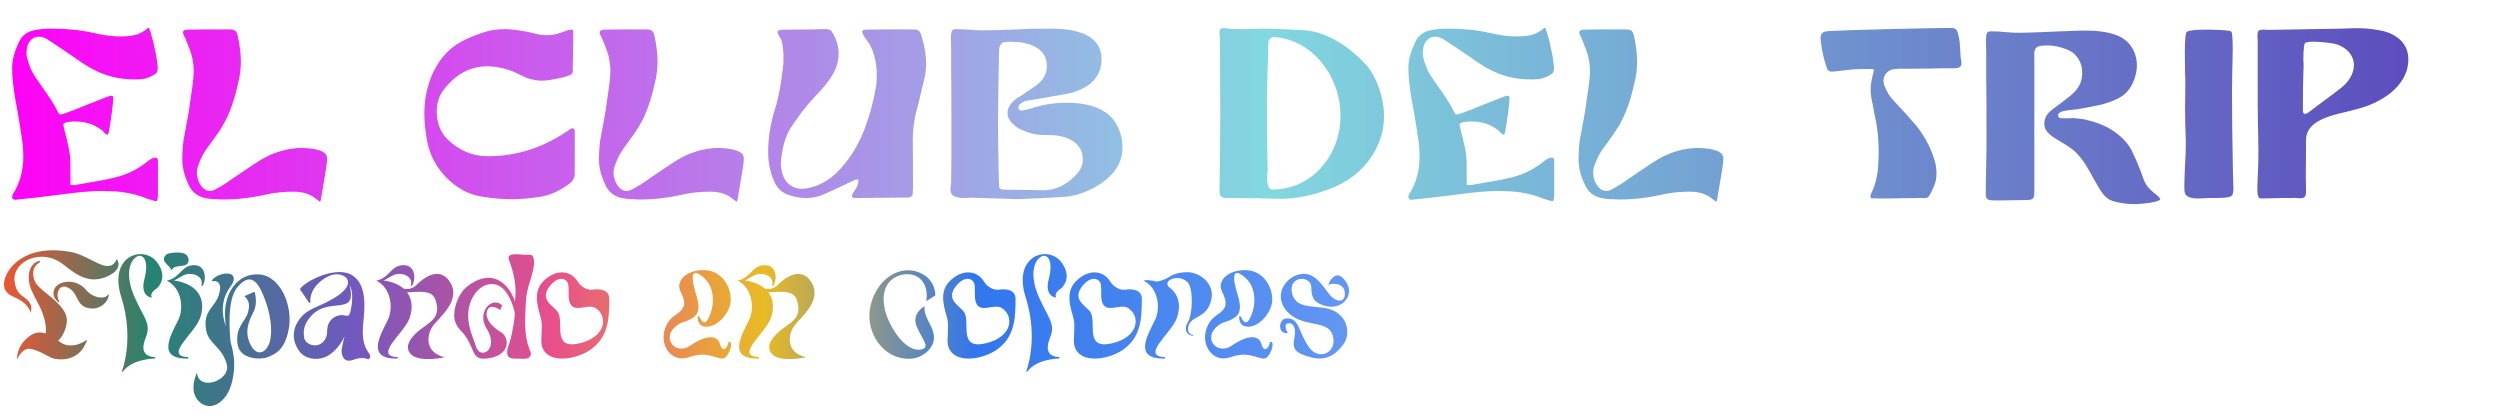 <svg width="535" height="89" viewBox="0 0 535 89" fill="none" xmlns="http://www.w3.org/2000/svg">
<g filter="url(#filter0_d_64_144)">
<path d="M33.8 31.888V39.064C33.8 39.532 33.748 39.844 33.696 40.104C33.644 40.364 33.54 40.468 33.332 40.468C33.124 40.468 32.916 40.364 32.76 40.312L31.668 40C29.172 38.96 26.468 38.388 23.504 38.336L21.944 38.284C19.656 38.284 16.64 38.544 12.844 39.064C9.724 39.48 6.552 39.844 3.38 40.156H3.224C2.808 40.156 2.6 39.948 2.6 39.532C2.6 39.272 2.704 39.064 2.86 38.804C4.264 36.568 4.992 33.968 4.992 30.9C4.992 29.964 4.94 29.028 4.836 28.092C4.472 25.492 4.004 22.424 3.328 18.94C2.86 16.288 2.6 13.948 2.6 11.972C2.6 10.1 3.12 8.436 4.108 6.304C4.784 4.952 5.928 4.12 7.488 3.86C8.476 3.652 9.672 3.548 11.18 3.548C14.404 3.548 17.368 3.86 20.124 4.484C21.736 4.848 23.192 5.108 24.388 5.16C24.752 5.212 25.272 5.212 25.948 5.212C26.884 5.212 27.716 5.16 28.392 5.004C29.068 4.9 29.692 4.692 30.264 4.38C30.472 4.276 30.784 4.068 31.2 3.808C31.252 3.756 31.564 3.392 31.772 3.392C31.824 3.392 31.876 3.392 31.928 3.444C31.98 3.496 32.136 4.068 32.188 4.224C32.396 4.848 32.656 5.94 32.812 6.356L33.02 7.396C33.28 8.592 33.488 9.476 33.54 10.048C33.54 10.256 33.748 11.244 33.748 11.92C33.748 12.544 33.644 12.96 33.384 13.116C33.228 13.272 33.072 13.376 32.864 13.48C32.396 13.74 32.032 13.948 31.772 14C30.888 14.364 30.108 14.416 28.704 14.416C25.428 14.416 22.412 13.636 19.708 12.128C18.772 11.66 17.628 10.932 16.276 9.944L14.976 9.06C13.832 8.28 13.208 7.864 13.052 7.76C11.752 6.876 10.712 6.2 10.036 5.784C9.464 5.42 8.892 5.264 8.32 5.264C7.072 5.264 6.032 6.2 5.772 7.708C5.72 8.124 5.668 8.488 5.668 8.748C5.668 9.164 5.72 9.58 5.824 9.944C6.292 11.504 6.76 12.7 7.28 13.48L8.84 15.768C10.296 17.796 11.336 19.356 11.908 20.448L12.324 21.28C12.532 21.488 12.532 21.904 12.896 21.904C13.26 21.904 13.78 21.696 13.988 21.644L16.484 20.708C17.368 20.344 18.044 20.084 18.512 19.876L21.424 18.732C21.476 18.732 23.4 17.9 23.764 17.9C23.972 17.9 24.128 17.952 24.18 18.108C24.232 18.16 24.232 18.316 24.232 18.576C24.232 19.2 23.92 21.644 23.868 22.008C23.66 23.412 23.504 24.504 23.348 25.336C23.296 25.544 23.296 26.22 22.932 26.22C22.568 26.22 22.152 25.544 21.892 25.336C21.424 24.972 20.904 24.66 20.436 24.4C19.448 23.88 18.356 23.568 17.16 23.464C16.692 23.464 16.068 23.412 15.808 23.412C15.548 23.412 15.34 23.412 15.132 23.464C14.56 23.464 13.624 23.672 13.572 24.036V24.14C13.572 24.296 13.624 24.556 13.728 24.972L14.248 27.052C14.612 28.508 14.82 29.6 14.924 30.328C15.028 31.004 15.08 32.096 15.08 33.552V36.984C15.34 36.984 15.6 37.036 15.756 37.036C15.912 37.036 16.068 37.036 16.224 36.984L17.68 36.724C20.592 36.256 22.776 35.84 24.284 35.476C26.884 34.904 29.172 33.812 31.2 32.252C31.46 32.044 32.188 31.42 32.812 31.212C32.968 31.16 33.124 31.16 33.28 31.16C33.436 31.16 33.592 31.212 33.644 31.264C33.748 31.368 33.8 31.576 33.8 31.888ZM69.014 29.86C69.69 30.224 70.002 30.692 70.002 31.264C70.002 32.044 69.898 32.616 69.846 33.032C69.69 34.176 69.43 35.632 69.118 37.452L68.754 39.584C68.754 39.74 68.65 40.468 68.494 40.52L68.442 40.572H68.39C68.338 40.572 68.234 40.364 68.078 40.312C67.61 39.948 67.35 39.74 67.246 39.688C66.882 39.376 66.31 39.116 65.634 38.856C64.854 38.596 63.918 38.44 62.826 38.44C60.902 38.44 59.082 38.596 57.366 38.96C53.934 39.74 50.762 40.104 47.85 40.104C47.382 40.104 46.966 40.104 46.498 40.052C46.082 40.052 45.354 40.052 44.47 39.896C42.442 39.636 41.038 38.596 40.31 36.828C39.426 34.904 39.01 33.188 39.01 31.68C39.01 29.496 39.166 27.624 39.53 26.064C39.894 24.088 40.206 22.476 40.414 21.176L41.142 16.132C41.35 14.624 41.454 13.48 41.454 12.7C41.454 11.504 41.298 10.308 40.986 9.112C40.622 7.916 39.842 6.148 39.634 5.524C39.478 5.316 39.218 4.796 39.166 4.432V4.38C39.166 3.964 39.53 3.756 40.258 3.756C42.182 3.704 45.042 3.704 48.89 3.704C50.294 3.704 50.658 3.964 50.918 5.264C51.334 7.24 51.542 8.956 51.542 10.464C51.542 12.024 51.386 13.532 51.022 14.936C50.19 18.732 49.202 21.748 47.538 24.504C46.914 25.544 45.874 27.052 44.418 28.976C43.638 30.016 42.962 31.264 42.442 32.772C42.234 33.292 42.13 33.812 42.13 34.384C42.13 35.164 42.338 35.944 42.754 36.724C43.326 37.712 44.054 38.284 44.886 38.284C45.354 38.284 45.822 38.128 46.342 37.816C47.278 37.348 48.422 36.62 49.774 35.632L50.71 35.008C51.854 34.228 52.478 33.812 52.634 33.708C53.934 32.824 54.974 32.148 55.65 31.732C58.302 30.068 61.526 29.08 64.594 29.08C64.958 29.08 65.53 29.132 66.31 29.184C67.298 29.288 68.182 29.496 69.014 29.86ZM122.995 25.544V34.54C122.995 35.424 122.631 36.152 121.851 36.724C119.875 38.18 117.899 39.116 115.923 39.48C113.687 39.844 111.555 40.052 109.475 40.052C107.447 40.052 105.315 39.844 103.027 39.48C100.167 39.012 97.619 37.608 95.383 35.268C93.303 33.084 92.003 30.588 91.431 27.728C91.015 25.492 90.807 23.464 90.807 21.748C90.807 19.876 91.015 18.056 91.483 16.288C92.263 13.324 93.563 10.932 95.279 9.008C97.151 6.928 99.491 5.732 103.079 4.484C104.639 3.912 106.303 3.652 108.019 3.652C109.267 3.652 110.879 3.86 112.855 4.224C113.115 4.276 113.687 4.38 114.623 4.64C115.403 4.848 116.183 4.952 116.963 4.952C118.055 4.952 119.043 4.796 119.979 4.432C120.551 4.276 121.019 4.016 121.591 3.86C121.903 3.808 122.163 3.756 122.319 3.756H122.475C122.631 3.86 122.683 4.016 122.683 4.276V4.432C122.683 6.044 122.683 7.292 122.631 8.072C122.631 9.32 122.631 10.256 122.579 10.932V12.336C122.579 12.544 122.631 13.116 122.267 13.324L121.851 13.532C121.487 13.688 121.227 13.74 121.123 13.792C120.291 14.052 119.147 14.26 117.743 14.52C117.171 14.624 116.547 14.676 115.975 14.676C114.415 14.676 112.907 14.26 111.399 13.48C109.787 12.596 108.071 12.024 106.251 11.764C105.575 11.66 104.899 11.608 104.327 11.608C100.583 11.608 97.411 13.324 94.811 16.808C93.927 18.004 93.459 19.512 93.459 21.332C93.459 23.62 94.291 25.856 95.799 27.26C98.295 29.652 101.155 30.848 104.379 30.848C110.151 30.848 115.611 29.236 120.655 25.96L121.643 25.336C121.955 25.024 122.267 24.868 122.527 24.868C122.839 24.868 122.995 25.076 122.995 25.544ZM158.186 29.86C158.862 30.224 159.174 30.692 159.174 31.264C159.174 32.044 159.07 32.616 159.018 33.032C158.862 34.176 158.602 35.632 158.29 37.452L157.926 39.584C157.926 39.74 157.822 40.468 157.666 40.52L157.614 40.572H157.562C157.51 40.572 157.406 40.364 157.25 40.312C156.782 39.948 156.522 39.74 156.418 39.688C156.054 39.376 155.482 39.116 154.806 38.856C154.026 38.596 153.09 38.44 151.998 38.44C150.074 38.44 148.254 38.596 146.538 38.96C143.106 39.74 139.934 40.104 137.022 40.104C136.554 40.104 136.138 40.104 135.67 40.052C135.254 40.052 134.526 40.052 133.642 39.896C131.614 39.636 130.21 38.596 129.482 36.828C128.598 34.904 128.182 33.188 128.182 31.68C128.182 29.496 128.338 27.624 128.702 26.064C129.066 24.088 129.378 22.476 129.586 21.176L130.314 16.132C130.522 14.624 130.626 13.48 130.626 12.7C130.626 11.504 130.47 10.308 130.158 9.112C129.794 7.916 129.014 6.148 128.806 5.524C128.65 5.316 128.39 4.796 128.338 4.432V4.38C128.338 3.964 128.702 3.756 129.43 3.756C131.354 3.704 134.214 3.704 138.062 3.704C139.466 3.704 139.83 3.964 140.09 5.264C140.506 7.24 140.714 8.956 140.714 10.464C140.714 12.024 140.558 13.532 140.194 14.936C139.362 18.732 138.374 21.748 136.71 24.504C136.086 25.544 135.046 27.052 133.59 28.976C132.81 30.016 132.134 31.264 131.614 32.772C131.406 33.292 131.302 33.812 131.302 34.384C131.302 35.164 131.51 35.944 131.926 36.724C132.498 37.712 133.226 38.284 134.058 38.284C134.526 38.284 134.994 38.128 135.514 37.816C136.45 37.348 137.594 36.62 138.946 35.632L139.882 35.008C141.026 34.228 141.65 33.812 141.806 33.708C143.106 32.824 144.146 32.148 144.822 31.732C147.474 30.068 150.698 29.08 153.766 29.08C154.13 29.08 154.702 29.132 155.482 29.184C156.47 29.288 157.354 29.496 158.186 29.86ZM197.253 5.264C197.877 7.292 198.189 9.216 198.189 10.984C198.189 12.284 198.033 13.428 197.773 14.416C197.617 15.248 197.409 15.976 197.253 16.548C196.785 18.576 196.473 19.98 196.213 20.812C195.641 22.84 195.329 25.076 195.329 27.52C195.381 29.548 195.381 32.616 195.381 36.62C195.381 37.452 195.381 38.076 195.329 38.492V38.752C195.329 39.168 195.173 39.428 194.913 39.532C194.861 39.532 194.601 39.688 194.393 39.688L183.005 39.792C182.537 39.792 182.329 39.636 182.329 39.376V39.22C182.433 38.856 182.589 38.596 182.797 38.336C183.265 37.66 183.577 37.088 183.629 36.568C183.629 36.412 183.733 36.152 183.733 35.996C183.733 35.944 183.681 35.892 183.629 35.84H183.473C183.213 35.84 183.057 35.84 183.005 35.892L181.549 36.568C179.261 37.66 177.545 38.492 176.401 38.96C175.153 39.532 173.853 39.792 172.449 39.792C171.253 39.792 170.057 39.584 168.861 39.168C167.405 38.7 166.365 37.764 165.741 36.36C164.857 34.436 164.389 32.356 164.389 30.016C164.389 26.844 164.909 23.724 165.897 20.604C166.729 17.848 167.197 15.144 167.613 11.244C167.665 10.984 167.665 10.568 167.665 9.996C167.665 9.216 167.665 8.644 167.613 8.28C167.561 7.864 167.457 6.72 167.249 6.044C167.197 5.784 166.417 4.744 166.417 4.328V4.172V4.12C166.573 3.86 167.197 3.756 168.185 3.756C171.877 3.756 174.685 3.704 176.505 3.652H176.817C177.493 3.652 177.857 3.808 178.325 4.692C179.105 6.148 179.469 7.552 179.469 8.852C179.469 10.724 178.845 12.544 177.597 14.312C176.921 15.248 176.193 16.184 175.361 17.068C174.529 17.952 174.061 18.472 173.905 18.628C172.397 20.24 170.837 22.32 169.225 24.764C167.925 26.844 167.353 29.236 167.093 32.304V32.564C167.249 35.84 168.913 37.816 171.669 37.816C172.345 37.816 173.125 37.66 174.009 37.4C175.933 36.828 177.649 35.736 179.209 34.228C181.601 31.784 183.525 28.82 184.929 25.284C186.125 22.112 186.957 19.044 187.425 16.132C187.581 15.352 187.633 14.416 187.633 13.428C187.633 12.128 187.477 10.88 187.165 9.632C186.905 8.54 186.489 7.5 185.917 6.616C185.709 6.252 184.513 4.848 184.513 4.224C184.513 3.912 184.773 3.756 185.345 3.756C187.529 3.704 190.805 3.704 195.121 3.704C196.577 3.704 196.837 3.86 197.253 5.264ZM230.533 34.54C231.313 33.656 231.729 32.616 231.729 31.524C231.729 27.728 227.933 26.324 224.657 26.324C222.525 26.324 221.121 26.272 219.093 25.388C217.533 24.868 215.609 23.36 215.609 21.592C215.609 20.708 216.025 19.824 216.909 19.044C217.169 18.784 217.533 18.472 218.001 18.212C218.469 17.952 218.781 17.744 218.989 17.588L220.185 16.756C221.173 16.132 221.849 15.612 222.317 15.248C223.461 14.208 224.033 12.96 224.033 11.556C224.033 7.448 219.821 6.356 216.389 6.356C215.817 6.356 215.349 6.356 215.089 6.408C213.945 6.512 213.789 7.656 213.789 8.592C213.789 9.84 213.737 11.66 213.685 14.104C213.633 18.004 213.581 20.864 213.581 22.788V26.012C213.581 27.312 213.633 29.288 213.685 31.94C213.685 33.24 213.685 34.176 213.737 34.8C213.737 35.632 213.737 36.256 213.789 36.672C213.789 36.984 213.789 37.244 213.841 37.4C213.841 37.92 214.413 37.972 214.777 37.972C215.141 38.024 215.349 38.024 215.505 38.024C218.833 38.024 221.329 38.076 222.993 38.128C225.749 38.232 228.297 37.036 230.533 34.54ZM228.245 19.408C232.353 19.408 237.189 20.344 239.165 24.452C239.841 25.856 240.205 27.312 240.205 28.872C240.205 29.964 240.049 30.952 239.685 31.94C238.125 36.152 232.145 39.22 227.933 39.532C225.801 39.688 222.733 39.844 218.625 40C217.897 40.052 216.753 40 215.245 39.948L208.485 39.74C208.225 39.688 207.861 39.688 207.445 39.74C206.977 39.792 206.613 39.792 206.301 39.792C205.521 39.792 204.793 39.688 204.221 39.428C204.169 39.428 204.065 39.376 204.013 39.324C203.597 39.064 203.389 38.544 203.389 37.868C203.389 37.556 203.441 37.244 203.493 36.984C203.545 36.724 203.545 36.412 203.545 36.152L203.597 31.628V22.58C203.597 18.16 203.597 14.832 203.545 12.596V7.552L203.493 5.524C203.493 4.744 203.597 4.224 203.753 3.964C203.909 3.756 204.169 3.652 204.585 3.652C205.157 3.652 206.093 3.704 207.341 3.756C208.225 3.86 209.161 3.912 210.045 3.912C211.709 3.912 214.257 3.86 217.637 3.704C220.133 3.548 222.629 3.548 225.125 3.548C229.493 3.548 235.733 4.484 235.733 10.1C235.733 14.988 231.521 17.068 227.257 17.692L221.225 18.732C220.445 18.836 219.821 18.94 219.405 19.044C218.989 19.2 218.625 19.408 218.261 19.72C218.053 19.928 217.949 20.188 217.949 20.448C217.949 20.656 218.001 20.812 218.157 20.916C218.313 21.072 218.469 21.124 218.729 21.072C219.613 20.916 220.341 20.76 220.913 20.552C223.253 19.772 225.697 19.408 228.245 19.408ZM272.467 37.972C280.995 37.868 286.871 30.432 286.871 22.216C286.871 14.676 282.035 7.136 274.391 5.576C273.715 5.42 273.143 5.368 272.779 5.368C271.895 5.368 271.479 5.784 271.427 6.616L271.323 10.568C271.271 12.388 271.167 15.092 271.115 18.68C271.115 23.672 271.167 28.664 271.271 33.656C271.271 33.864 271.271 34.124 271.219 34.436C271.167 34.748 271.167 35.112 271.167 35.58C271.167 36.568 271.323 37.296 271.687 37.66C271.895 37.92 272.155 38.024 272.467 37.972ZM291.967 10.88C294.671 13.584 296.179 18.576 296.179 22.268C296.179 28.872 291.915 34.592 285.987 37.244C281.463 39.22 277.147 40.104 272.987 39.948C270.751 39.844 267.319 39.792 262.743 39.792C262.223 39.792 261.807 39.74 261.547 39.584C261.235 39.48 261.079 39.22 261.027 38.856C260.975 38.648 260.975 38.336 260.975 37.92C261.079 32.564 261.131 27.208 261.131 21.852L261.079 5.784C261.079 5.628 261.079 5.42 261.027 5.16C260.975 4.9 260.975 4.692 260.975 4.432C260.975 4.224 261.027 3.496 261.339 3.496C261.391 3.444 261.547 3.444 261.807 3.444C262.067 3.444 262.327 3.444 262.691 3.496C263.003 3.548 263.211 3.6 263.367 3.6C263.939 3.652 264.875 3.652 266.071 3.652L268.723 3.6C269.295 3.548 270.127 3.548 271.323 3.548C273.559 3.6 275.223 3.704 276.315 3.756L278.811 3.86C283.699 4.068 288.691 7.396 291.967 10.88ZM332.597 31.888V39.064C332.597 39.532 332.545 39.844 332.493 40.104C332.441 40.364 332.337 40.468 332.129 40.468C331.921 40.468 331.713 40.364 331.557 40.312L330.465 40C327.969 38.96 325.265 38.388 322.301 38.336L320.741 38.284C318.453 38.284 315.437 38.544 311.641 39.064C308.521 39.48 305.349 39.844 302.177 40.156H302.021C301.605 40.156 301.397 39.948 301.397 39.532C301.397 39.272 301.501 39.064 301.657 38.804C303.061 36.568 303.789 33.968 303.789 30.9C303.789 29.964 303.737 29.028 303.633 28.092C303.269 25.492 302.801 22.424 302.125 18.94C301.657 16.288 301.397 13.948 301.397 11.972C301.397 10.1 301.917 8.436 302.905 6.304C303.581 4.952 304.725 4.12 306.285 3.86C307.273 3.652 308.469 3.548 309.977 3.548C313.201 3.548 316.165 3.86 318.921 4.484C320.533 4.848 321.989 5.108 323.185 5.16C323.549 5.212 324.069 5.212 324.745 5.212C325.681 5.212 326.513 5.16 327.189 5.004C327.865 4.9 328.489 4.692 329.061 4.38C329.269 4.276 329.581 4.068 329.997 3.808C330.049 3.756 330.361 3.392 330.569 3.392C330.621 3.392 330.673 3.392 330.725 3.444C330.777 3.496 330.933 4.068 330.985 4.224C331.193 4.848 331.453 5.94 331.609 6.356L331.817 7.396C332.077 8.592 332.285 9.476 332.337 10.048C332.337 10.256 332.545 11.244 332.545 11.92C332.545 12.544 332.441 12.96 332.181 13.116C332.025 13.272 331.869 13.376 331.661 13.48C331.193 13.74 330.829 13.948 330.569 14C329.685 14.364 328.905 14.416 327.501 14.416C324.225 14.416 321.209 13.636 318.505 12.128C317.569 11.66 316.425 10.932 315.073 9.944L313.773 9.06C312.629 8.28 312.005 7.864 311.849 7.76C310.549 6.876 309.509 6.2 308.833 5.784C308.261 5.42 307.689 5.264 307.117 5.264C305.869 5.264 304.829 6.2 304.569 7.708C304.517 8.124 304.465 8.488 304.465 8.748C304.465 9.164 304.517 9.58 304.621 9.944C305.089 11.504 305.557 12.7 306.077 13.48L307.637 15.768C309.093 17.796 310.133 19.356 310.705 20.448L311.121 21.28C311.329 21.488 311.329 21.904 311.693 21.904C312.057 21.904 312.577 21.696 312.785 21.644L315.281 20.708C316.165 20.344 316.841 20.084 317.309 19.876L320.221 18.732C320.273 18.732 322.197 17.9 322.561 17.9C322.769 17.9 322.925 17.952 322.977 18.108C323.029 18.16 323.029 18.316 323.029 18.576C323.029 19.2 322.717 21.644 322.665 22.008C322.457 23.412 322.301 24.504 322.145 25.336C322.093 25.544 322.093 26.22 321.729 26.22C321.365 26.22 320.949 25.544 320.689 25.336C320.221 24.972 319.701 24.66 319.233 24.4C318.245 23.88 317.153 23.568 315.957 23.464C315.489 23.464 314.865 23.412 314.605 23.412C314.345 23.412 314.137 23.412 313.929 23.464C313.357 23.464 312.421 23.672 312.369 24.036V24.14C312.369 24.296 312.421 24.556 312.525 24.972L313.045 27.052C313.409 28.508 313.617 29.6 313.721 30.328C313.825 31.004 313.877 32.096 313.877 33.552V36.984C314.137 36.984 314.397 37.036 314.553 37.036C314.709 37.036 314.865 37.036 315.021 36.984L316.477 36.724C319.389 36.256 321.573 35.84 323.081 35.476C325.681 34.904 327.969 33.812 329.997 32.252C330.257 32.044 330.985 31.42 331.609 31.212C331.765 31.16 331.921 31.16 332.077 31.16C332.233 31.16 332.389 31.212 332.441 31.264C332.545 31.368 332.597 31.576 332.597 31.888ZM367.811 29.86C368.487 30.224 368.799 30.692 368.799 31.264C368.799 32.044 368.695 32.616 368.643 33.032C368.487 34.176 368.227 35.632 367.915 37.452L367.551 39.584C367.551 39.74 367.447 40.468 367.291 40.52L367.239 40.572H367.187C367.135 40.572 367.031 40.364 366.875 40.312C366.407 39.948 366.147 39.74 366.043 39.688C365.679 39.376 365.107 39.116 364.431 38.856C363.651 38.596 362.715 38.44 361.623 38.44C359.699 38.44 357.879 38.596 356.163 38.96C352.731 39.74 349.559 40.104 346.647 40.104C346.179 40.104 345.763 40.104 345.295 40.052C344.879 40.052 344.151 40.052 343.267 39.896C341.239 39.636 339.835 38.596 339.107 36.828C338.223 34.904 337.807 33.188 337.807 31.68C337.807 29.496 337.963 27.624 338.327 26.064C338.691 24.088 339.003 22.476 339.211 21.176L339.939 16.132C340.147 14.624 340.251 13.48 340.251 12.7C340.251 11.504 340.095 10.308 339.783 9.112C339.419 7.916 338.639 6.148 338.431 5.524C338.275 5.316 338.015 4.796 337.963 4.432V4.38C337.963 3.964 338.327 3.756 339.055 3.756C340.979 3.704 343.839 3.704 347.687 3.704C349.091 3.704 349.455 3.964 349.715 5.264C350.131 7.24 350.339 8.956 350.339 10.464C350.339 12.024 350.183 13.532 349.819 14.936C348.987 18.732 347.999 21.748 346.335 24.504C345.711 25.544 344.671 27.052 343.215 28.976C342.435 30.016 341.759 31.264 341.239 32.772C341.031 33.292 340.927 33.812 340.927 34.384C340.927 35.164 341.135 35.944 341.551 36.724C342.123 37.712 342.851 38.284 343.683 38.284C344.151 38.284 344.619 38.128 345.139 37.816C346.075 37.348 347.219 36.62 348.571 35.632L349.507 35.008C350.651 34.228 351.275 33.812 351.431 33.708C352.731 32.824 353.771 32.148 354.447 31.732C357.099 30.068 360.323 29.08 363.391 29.08C363.755 29.08 364.327 29.132 365.107 29.184C366.095 29.288 366.979 29.496 367.811 29.86ZM419.452 7.604L419.556 9.32C419.556 9.788 419.764 10.62 419.764 10.984C419.764 11.816 419.088 12.024 418.204 12.024C416.072 12.024 414.512 12.024 413.42 12.076L408.584 12.128H407.128C406.452 12.128 405.984 12.128 405.62 12.18C404.112 12.232 403.072 13.324 403.072 14.728C403.072 15.04 403.124 15.352 403.228 15.664C403.696 16.964 404.424 18.16 405.516 19.252C407.284 21.124 408.844 22.84 410.196 24.452C412.016 26.792 413.316 29.288 414.096 32.044C414.304 32.876 414.408 33.708 414.408 34.54C414.408 35.268 414.304 35.996 414.096 36.672C414.044 36.932 413.888 37.244 413.68 37.66C413.524 37.92 413.472 38.232 413.264 38.596C413.004 39.012 412.744 39.792 412.068 39.792H410.404C406.868 39.844 404.32 39.896 403.332 39.896C402.344 39.896 401.564 39.896 400.992 39.844C400.94 39.844 400.68 39.896 400.628 39.896C400.576 39.896 400.472 39.844 400.42 39.792C400.316 39.688 400.264 39.584 400.264 39.428C400.264 39.064 400.628 38.44 400.68 38.284C401.46 36.568 401.928 34.436 401.98 31.94C402.032 31.42 402.032 30.64 402.032 29.652C402.032 26.896 401.72 24.296 401.148 21.852C401.096 21.644 400.992 21.28 400.94 20.708C400.784 19.928 400.68 19.356 400.576 18.992C400.42 18.108 400.316 17.38 400.316 16.704C400.316 15.716 400.472 14.676 400.732 13.636C400.784 13.532 400.888 13.064 401.044 12.232C400.576 12.18 399.848 12.18 398.86 12.18C397.612 12.18 396.52 12.232 395.532 12.388C394.7 12.492 393.556 12.596 392.152 12.752H391.996C391.528 12.752 391.164 12.544 391.008 12.128C390.54 10.828 390.176 9.476 389.916 8.072C389.864 7.5 389.604 6.304 389.604 5.524C389.656 4.432 390.176 4.12 391.424 4.068C393.14 3.964 397.352 3.808 404.112 3.652C410.872 3.496 415.136 3.392 416.904 3.392C417.58 3.392 417.944 3.392 418.048 3.444C418.724 3.6 418.932 4.068 419.14 5.16C419.296 5.732 419.4 6.512 419.452 7.604ZM461.504 39.116C461.972 39.532 462.284 39.844 462.284 40.052C462.284 40.104 462.284 40.104 462.232 40.156C462.076 40.364 461.4 40.572 460.256 40.78C459.112 40.936 458.176 41.04 457.396 41.092H456.72C455.108 41.092 453.548 40.884 452.092 40.416C450.48 39.948 449.596 38.44 448.088 35.736C447.828 35.268 446.788 33.344 445.956 32.096C445.488 31.472 445.072 30.9 444.604 30.432C443.72 29.392 442.68 28.768 440.964 27.728C440.704 27.572 439.456 26.896 438.676 26.22C438.312 25.908 438 25.544 437.792 25.18C437.584 24.764 437.48 24.348 437.48 23.88C437.48 22.996 437.792 22.216 438.468 21.488C438.728 21.228 439.092 20.916 439.664 20.5L441.484 19.148C442.576 18.316 443.356 17.692 443.824 17.224C445.02 16.028 445.592 14.676 445.592 13.064C445.592 12.284 445.488 11.556 445.228 10.932C444.656 9.476 443.668 8.488 442.212 7.968C440.808 7.396 439.404 7.136 437.948 7.136C437.688 7.136 437.22 7.188 436.596 7.24C435.504 7.396 435.348 8.332 435.348 8.748V38.544C435.348 39.74 435.14 40.156 434.048 40.208C430.98 40.26 428.744 40.312 427.236 40.312C425.208 40.312 424.948 40.156 424.948 38.648L425 35.008C425.052 32.356 425.104 30.432 425.104 29.184V25.492C425.104 20.5 425.104 16.756 425.052 14.26V8.54L425 6.2C425 4.484 425.208 4.12 426.092 4.12C427.08 4.12 428.068 4.172 429.108 4.276C429.784 4.328 430.772 4.432 432.072 4.432C436.076 4.38 439.092 4.172 441.016 4.12L445.488 3.964H446.476C448.556 3.964 450.272 4.172 451.624 4.536C452.612 4.796 453.288 5.056 453.756 5.316C456.044 6.512 457.292 8.8 457.292 11.348C457.292 12.128 457.188 12.804 457.032 13.428C456.408 15.82 455.212 17.484 453.392 18.42C452.404 18.94 451.26 19.356 450.012 19.72C449.44 19.876 449.024 19.928 448.816 19.98C448.192 20.136 447.048 20.344 445.332 20.656C444.656 20.812 443.512 20.916 442.94 20.968C442.68 21.02 441.38 21.072 440.756 21.54L440.496 21.748C440.444 21.8 440.444 21.904 440.444 22.06C440.444 22.32 440.496 22.476 440.652 22.58C440.808 22.684 441.016 22.736 441.38 22.736H442.784C443.044 22.736 443.512 22.684 443.668 22.684C443.824 22.684 443.98 22.684 444.136 22.736L445.592 22.892C446.216 22.944 446.632 23.152 446.996 23.204C449.804 23.88 452.092 25.076 453.86 26.688C454.848 27.572 455.628 28.56 456.148 29.548C456.668 30.588 457.344 32.096 458.124 34.124C458.54 35.372 458.904 36.308 459.268 36.88C459.736 37.712 460.672 38.492 461.504 39.116ZM477.852 34.644L477.956 37.92C477.956 38.284 477.904 38.596 477.8 38.908C477.644 39.48 477.28 39.532 476.396 39.688C475.98 39.74 475.356 39.792 474.472 39.792H472.548C472.08 39.792 471.3 39.896 470.416 39.896C468.596 39.896 467.66 39.428 467.504 38.492C467.452 38.128 467.452 37.608 467.452 36.88C467.452 36.204 467.504 35.164 467.556 33.76L467.608 32.564C467.712 30.796 467.764 29.392 467.764 28.352V27.676C467.66 25.232 467.608 22.788 467.608 20.344L467.66 15.716C467.66 14.728 467.66 13.896 467.608 13.22L467.556 8.852C467.556 5.94 467.712 4.38 467.972 4.224C468.44 3.912 469.844 3.756 472.132 3.756C474.264 3.756 476.916 3.912 477.28 4.068C477.436 4.12 477.488 4.224 477.54 4.276C477.696 4.432 477.8 5.628 477.8 7.812C477.8 9.008 477.748 10.776 477.696 13.116L477.644 16.964C477.644 20.916 477.696 26.792 477.852 34.644ZM500.98 16.236C502.436 15.092 503.736 13.324 503.736 11.4C503.736 9.268 502.28 7.76 500.408 7.032C500.044 6.928 499.68 6.772 499.316 6.72C497.496 6.46 495.884 6.304 494.428 6.356C494.168 6.356 493.596 6.46 493.388 6.564C493.232 6.668 493.18 6.824 493.128 6.98C493.076 7.188 493.024 7.448 493.024 7.76C492.972 8.228 492.92 8.956 492.92 9.944C492.92 10.256 492.92 10.672 492.972 11.14C492.972 11.608 492.972 12.18 492.92 12.856C492.868 14.676 492.816 17.38 492.816 20.968C492.816 21.54 492.972 21.8 493.232 21.8C493.492 21.8 493.804 21.644 494.272 21.28L496.976 19.252C498.796 17.952 500.096 16.912 500.98 16.236ZM510.08 4.068C513.096 4.9 515.384 6.824 515.384 10.1C515.384 16.028 509.248 19.616 504.152 20.812L501.968 21.384C498.796 22.112 493.492 23.308 493.492 27.312L493.44 35.372L493.492 37.764V38.336C493.492 39.168 493.388 39.844 492.348 39.844C492.088 39.844 491.724 39.844 491.36 39.792C490.996 39.74 490.684 39.74 490.424 39.792H488.24L483.872 39.896C483.196 39.896 483.092 38.96 483.092 38.44C483.04 37.66 483.092 36.724 483.144 35.736C483.248 33.708 483.3 31.68 483.3 29.652C483.3 28.352 483.248 26.376 483.196 23.672C483.144 21.748 483.144 18.836 483.144 14.936V6.2L483.092 5.264C483.092 4.588 483.196 4.172 483.352 3.964H483.404C483.56 3.808 483.872 3.756 484.444 3.756C485.016 3.808 485.38 3.808 485.588 3.808L501.032 3.548C502.488 3.496 503.528 3.444 504.204 3.444C506.024 3.444 507.584 3.6 508.988 3.86C509.144 3.912 509.508 3.964 510.08 4.068Z" fill="url(#paint0_linear_64_144)"/>
</g>
<path d="M24.992 55.464C24.992 55.464 26.592 57.448 23.104 59.08C19.264 60.872 16.576 59.016 13.568 56.616C8.992 52.968 2.752 55.816 3.104 60.04C3.264 61.768 3.904 62.792 4.992 63.496C5.6 63.912 7.264 65.064 6.528 66.888C6.528 66.888 6.208 64.872 2.976 63.56C1.44 62.92 0.704 61.864 0.864 60.52C1.184 57.512 5.216 52.104 15.2 53.928C19.424 54.696 23.328 59.208 24.992 55.464ZM13.888 73.736C16.448 74.504 18.656 72.648 18.656 72.648C17.248 77.096 13.504 77.032 12.032 76.84C10.56 76.68 8.96 75.144 6.592 74.664C4.736 74.28 3.648 76.936 3.648 76.936C3.648 76.936 3.392 74.28 6.048 72.136C7.456 70.984 8.672 70.984 9.76 71.368C9.92 70.536 9.856 69.256 9.184 67.24C8.608 65.512 7.648 64.168 6.72 62.056C5.792 60.008 5.76 56.552 8.416 55.784C8.416 55.784 8.672 56.04 8.48 56.136C7.808 56.584 7.104 57.224 7.104 58.344C7.136 59.784 7.36 60.648 9.184 62.152C11.808 64.296 14.464 66.312 14.304 68.744C14.176 70.44 13.44 71.944 12.448 72.936C12.96 73.288 13.408 73.576 13.888 73.736ZM23.168 62.984C23.168 62.984 23.2 62.92 23.296 63.048C23.2 64.584 21.408 66.408 19.008 65.96C16.224 65.416 16.864 62.856 14.72 61.64C12.64 60.456 11.776 62.952 12.672 64.488C12.8 64.68 12.672 64.616 12.608 64.712C12.608 64.712 10.848 63.688 11.648 61.832C12.352 60.168 16.128 59.336 18.4 62.024C20 63.944 22.624 64.072 23.168 62.984ZM33.569 56.072C36.225 59.56 33.537 61.736 33.537 61.736C33.537 61.736 31.873 62.664 32.513 63.688C32.513 63.688 29.889 63.592 30.913 59.656C31.969 55.656 30.561 54.152 29.217 54.952C27.681 55.88 26.753 58.952 28.801 63.592C30.849 68.2 32.417 69.256 31.169 72.296C30.049 75.144 30.977 76.296 33.153 76.424C33.249 76.424 33.185 76.68 33.185 76.712C33.185 76.712 28.289 76.776 26.369 79.464C26.273 79.592 26.145 79.528 26.081 79.464C26.081 79.464 28.833 72.616 25.953 63.592C23.105 54.568 30.785 52.424 33.569 56.072ZM36.737 57.768H36.609C36.609 57.416 36.257 57.192 35.425 56.264C34.593 55.368 35.425 54.44 35.969 54.28C36.545 54.12 38.209 53.832 39.393 54.248C40.545 54.664 40.897 56.584 39.233 56.84C37.537 57.064 37.313 57 36.737 57.768ZM43.297 61.192H43.265L43.073 61.128C43.777 59.176 41.057 57.992 39.201 58.952C38.017 59.56 37.665 59.912 37.185 60.008C42.753 60.808 44.161 64.424 42.785 68.136C41.601 71.4 34.945 76.232 40.289 76.424V76.744C33.601 76.872 36.321 72.104 38.113 68.552C39.393 66.088 38.945 61.672 35.681 60.04C35.681 60.04 35.809 60.008 36.033 59.976C38.657 59.208 38.849 56.872 41.377 56.744C44.321 56.616 44.129 60.232 43.297 61.192ZM55.434 58.728C60.074 59.016 62.698 65.512 61.802 70.376C60.906 75.272 58.506 75.88 57.322 76.424C55.978 77 51.242 77.064 50.826 73.544C50.346 69.896 52.522 68.872 53.066 66.856C53.45 65.512 53.418 64.36 52.298 63.368L54.474 62.44C54.474 62.44 55.242 64.744 54.282 66.696C53.29 68.616 52.234 70.856 53.546 73.64C54.73 76.104 56.458 75.752 57.386 74.024C58.41 72.136 58.186 68.2 56.842 64.488C55.53 60.808 53.866 57.768 50.762 61.512C48.586 64.168 49.098 70.76 49.354 73.224C50.122 75.944 50.442 78.344 49.706 81.544C48.618 86.28 44.97 88.232 42.602 85.928C40.202 83.624 42.154 79.752 42.154 79.752C42.442 83.816 49.482 81.512 48.522 77.928C47.498 74.152 44.618 73.608 44.106 70.632C43.402 66.408 45.898 65.96 46.794 63.208C48.01 59.496 45.29 60.2 45.29 60.2C45.642 58.888 49.514 57.672 49.994 59.336C50.09 59.688 49.994 60.072 49.866 60.424C49.578 61.384 46.314 63.88 48.33 69.928C48.266 69.448 48.202 68.84 48.17 68.104C47.786 62.792 50.826 58.408 55.434 58.728ZM78.911 75.528C79.039 75.72 79.167 75.912 79.231 76.136C79.295 76.36 79.231 76.616 79.039 76.744C78.815 76.904 78.527 76.808 78.271 76.712C77.375 76.488 76.447 76.68 75.615 77C73.055 77.928 73.087 75.144 73.087 74.888C73.119 74.632 73.695 72.04 73.695 72.04C73.375 72.744 72.447 74.536 70.655 75.816C68.575 77.352 65.439 77.032 64.095 75.208C61.343 71.464 63.807 68.008 65.727 66.728C67.679 65.448 69.439 65.192 72.287 63.272C75.103 61.352 74.623 59.88 73.983 59.336C73.311 58.792 71.487 57.928 68.767 60.072C66.015 62.216 66.431 64.68 66.431 64.68L66.175 64.84L64.191 61.896C64.959 60.328 72.159 56.552 75.583 59.048C77.919 60.712 78.079 63.944 77.951 66.536C77.887 68.072 77.631 69.576 77.631 71.048C77.631 72.584 77.887 74.088 78.911 75.528ZM75.199 65.576C75.295 65.032 75.359 64.488 75.359 63.912C75.391 63.016 75.327 61.864 74.815 61.064C76.607 68.264 69.855 62.824 66.015 68.328C65.279 69.352 64.799 70.472 65.087 72.264C65.311 73.544 66.911 74.12 68.031 73.832C69.055 73.544 69.791 72.616 69.951 71.56C70.047 71.08 69.983 70.6 70.079 70.088C70.207 69.16 70.815 68.296 71.647 67.816C72.127 67.56 72.703 67.432 73.247 67.432C73.631 67.432 74.047 67.624 74.367 67.56C74.495 67.56 74.591 67.496 74.687 67.4C75.007 67.08 75.103 66.024 75.199 65.576ZM79.423 76.872C79.519 76.968 79.551 77.032 79.551 77.032C79.551 77.032 79.519 76.968 79.423 76.872ZM92.588 69.832C91.18 71.944 91.02 75.496 95.18 76.456C95.18 76.456 89.804 77.672 87.948 75.816C86.252 74.056 88.204 71.784 90.22 70.312C92.236 68.84 93.804 67.944 93.516 65.576C93.132 62.44 91.724 62.216 87.116 62.568C88.268 64.072 88.364 66.088 87.628 68.136C86.412 71.4 79.788 76.2 85.132 76.424L85.1 76.744C78.444 76.872 81.164 72.104 82.956 68.552C84.204 66.088 83.788 61.672 80.524 60.04C80.524 60.04 80.652 60.008 80.876 59.976C83.468 59.208 83.66 56.872 86.22 56.744C89.164 56.616 88.972 60.232 88.108 61.192L87.884 61.128C88.62 59.176 85.868 57.992 84.044 58.952C82.828 59.56 82.508 59.912 82.028 60.008C83.98 60.296 85.42 60.904 86.38 61.768C87.148 61.928 88.204 61.896 89.1 61C90.7 59.368 94.156 56.904 96.3 60.36C98.828 64.424 93.804 68.008 92.588 69.832ZM112.783 62.6C112.591 63.528 112.527 64.456 112.495 65.416C112.303 68.552 112.175 71.848 113.327 74.792C113.519 75.176 113.711 75.624 113.551 76.04C113.199 77.032 111.855 76.744 111.087 76.744C109.807 76.744 108.463 76.936 108.527 75.24C108.559 74.664 108.751 74.152 108.943 73.64C109.487 72.04 109.711 70.536 109.999 68.904C110.127 68.232 110.159 67.56 110.159 66.888C110.031 66.248 108.943 61.736 106.223 60.936C103.503 60.168 100.975 62.6 100.335 65.96C99.663 69.352 101.551 72.968 101.807 73.992C102.607 77.224 106.991 74.824 104.175 70.376C101.871 66.792 105.359 63.24 107.471 65.352L107.055 66.344C107.055 66.344 104.975 64.808 104.303 66.344C103.471 68.36 105.743 70.216 107.343 71.176C108.847 72.104 109.391 75.688 105.039 76.584C100.655 77.48 101.967 74.984 99.279 71.496C98.671 70.696 97.167 69.736 97.199 67.336C97.231 65.448 98.223 62.536 100.239 61.096C106.063 56.936 109.263 61.64 110.223 64.552C110.223 64.2 110.255 63.88 110.287 63.528C110.511 61.032 109.903 58.248 109.039 55.944C108.911 55.656 108.815 55.368 108.815 55.08C108.847 54.888 108.943 54.728 109.135 54.632C109.903 54.184 111.791 54.536 112.399 54.536C113.039 54.536 113.807 54.344 114.063 54.92C114.543 55.944 114.159 57.608 113.871 58.632C113.551 59.944 113.039 61.224 112.783 62.6ZM126.773 61.992C128.437 61.736 130.389 62.024 130.389 63.944C130.389 68.456 130.133 72.36 126.101 75.016C122.965 77.032 117.141 77.896 115.989 74.12C115.573 72.776 116.213 69.96 115.797 68.232C115.317 66.344 113.845 62.76 116.149 60.328C118.805 57.512 122.101 57.736 123.637 60.264C124.373 61.48 125.813 62.152 126.773 61.992ZM123.957 73.48C129.781 72.136 130.165 67.624 127.413 65.896C125.685 64.808 122.293 67.56 121.749 64.04C121.589 62.984 121.845 61.064 121.461 60.424C120.821 59.368 119.221 59.272 117.717 61.128C115.157 64.296 118.709 65.48 119.477 66.952C120.661 69.256 118.165 74.824 123.957 73.48ZM156.427 73.448C156.555 74.088 156.235 75.304 155.435 76.296C154.187 77.8 152.075 74.76 147.595 76.392C144.363 77.576 142.315 75.144 142.027 72.776C141.899 71.464 142.219 68.936 144.619 67.368C146.795 65.928 146.827 64.776 145.611 62.344C144.427 59.88 147.403 57.416 151.371 57.864C155.307 58.312 157.259 63.08 156.011 65.96C154.763 68.872 152.203 70.28 150.571 69.832C149.131 69.48 149.323 67.72 149.323 67.72C149.323 67.72 149.547 67.528 149.643 67.752C149.995 68.456 150.699 69.992 151.659 68.008C153.035 65.256 152.939 61.544 150.699 59.496C147.947 57 147.979 59.272 148.523 61.416C149.035 63.592 150.507 66.632 148.267 68.008C146.347 69.224 146.187 68.552 144.651 69.8C141.419 72.456 144.651 76.104 147.723 73.96C150.123 72.264 153.355 71.08 154.091 73.672C154.731 75.976 155.947 73.864 155.883 73.16C155.883 73.16 156.363 73.064 156.427 73.448ZM169.901 69.832C168.493 71.944 168.333 75.496 172.493 76.456C172.493 76.456 167.117 77.672 165.26 75.816C163.565 74.056 165.517 71.784 167.533 70.312C169.549 68.84 171.117 67.944 170.829 65.576C170.445 62.44 169.037 62.216 164.429 62.568C165.581 64.072 165.677 66.088 164.941 68.136C163.725 71.4 157.101 76.2 162.445 76.424L162.413 76.744C155.757 76.872 158.477 72.104 160.269 68.552C161.516 66.088 161.101 61.672 157.837 60.04C157.837 60.04 157.965 60.008 158.189 59.976C160.781 59.208 160.973 56.872 163.533 56.744C166.477 56.616 166.285 60.232 165.421 61.192L165.197 61.128C165.933 59.176 163.181 57.992 161.357 58.952C160.141 59.56 159.821 59.912 159.341 60.008C161.293 60.296 162.733 60.904 163.693 61.768C164.461 61.928 165.517 61.896 166.413 61C168.013 59.368 171.469 56.904 173.613 60.36C176.141 64.424 171.117 68.008 169.901 69.832ZM200.158 63.208L198.238 64.456C199.006 59.144 194.686 57.544 191.422 59.432C188.158 61.32 188.286 66.632 192.03 71.784C194.238 74.76 196.126 74.984 197.15 74.792C199.07 74.28 197.598 73 196.254 70.088C194.845 67.08 197.886 65.512 197.886 65.512C197.534 67.784 199.55 69.416 199.838 71.752C200.158 74.312 197.726 75.784 197.726 75.784C196.638 76.584 194.59 77.256 191.902 76.36C188.19 75.144 185.085 70.44 186.334 65.256C187.582 60.072 191.966 56.936 195.966 58.056C200.318 59.272 200.158 63.208 200.158 63.208ZM213.71 61.992C215.374 61.736 217.326 62.024 217.326 63.944C217.326 68.456 217.07 72.36 213.038 75.016C209.902 77.032 204.078 77.896 202.926 74.12C202.51 72.776 203.15 69.96 202.734 68.232C202.254 66.344 200.782 62.76 203.086 60.328C205.742 57.512 209.038 57.736 210.574 60.264C211.31 61.48 212.75 62.152 213.71 61.992ZM210.894 73.48C216.718 72.136 217.102 67.624 214.35 65.896C212.622 64.808 209.23 67.56 208.686 64.04C208.526 62.984 208.782 61.064 208.398 60.424C207.758 59.368 206.158 59.272 204.654 61.128C202.094 64.296 205.646 65.48 206.414 66.952C207.598 69.256 205.102 74.824 210.894 73.48ZM227.1 56.072C229.756 59.56 227.068 61.736 227.068 61.736C227.068 61.736 225.404 62.664 226.044 63.688C226.044 63.688 223.42 63.592 224.444 59.656C225.5 55.656 224.092 54.152 222.748 54.952C221.212 55.88 220.284 58.952 222.332 63.592C224.38 68.2 225.948 69.256 224.7 72.296C223.58 75.144 224.508 76.296 226.684 76.424C226.78 76.424 226.716 76.68 226.716 76.712C226.716 76.712 221.82 76.776 219.9 79.464C219.804 79.592 219.676 79.528 219.612 79.464C219.612 79.464 222.364 72.616 219.484 63.592C216.636 54.568 224.316 52.424 227.1 56.072ZM240.741 61.992C242.405 61.736 244.357 62.024 244.357 63.944C244.357 68.456 244.101 72.36 240.069 75.016C236.933 77.032 231.109 77.896 229.957 74.12C229.541 72.776 230.181 69.96 229.765 68.232C229.285 66.344 227.813 62.76 230.117 60.328C232.773 57.512 236.069 57.736 237.605 60.264C238.341 61.48 239.781 62.152 240.741 61.992ZM237.925 73.48C243.749 72.136 244.133 67.624 241.381 65.896C239.653 64.808 236.261 67.56 235.717 64.04C235.557 62.984 235.813 61.064 235.429 60.424C234.789 59.368 233.189 59.272 231.685 61.128C229.125 64.296 232.677 65.48 233.445 66.952C234.629 69.256 232.133 74.824 237.925 73.48ZM253.896 58.248C256.872 58.12 261.096 61.256 258.568 65.832C257.288 67.944 255.304 67.816 254.536 69.256C253.96 70.376 254.184 71.496 255.336 71.72L255.304 71.88C253.672 71.624 253.416 70.216 254.152 69.064C255.272 67.368 255.464 61.448 254.024 60.264C251.944 58.568 248.872 60.04 250.088 61.352C250.088 61.352 250.088 61.352 250.088 61.384C252.36 62.952 252.776 65.512 251.816 68.136C250.6 71.4 243.976 76.232 249.32 76.424L249.288 76.744C242.632 76.872 245.352 72.104 247.144 68.552C248.391 66.088 247.976 61.672 244.712 60.04C244.712 60.04 245.096 59.944 245.672 59.944C246.344 60.008 246.984 60.136 247.528 60.264C250.696 59.72 250.024 58.44 253.896 58.248ZM272.302 73.448C272.43 74.088 272.11 75.304 271.31 76.296C270.062 77.8 267.95 74.76 263.47 76.392C260.238 77.576 258.19 75.144 257.902 72.776C257.774 71.464 258.094 68.936 260.494 67.368C262.67 65.928 262.702 64.776 261.486 62.344C260.302 59.88 263.278 57.416 267.246 57.864C271.182 58.312 273.134 63.08 271.886 65.96C270.638 68.872 268.078 70.28 266.446 69.832C265.006 69.48 265.198 67.72 265.198 67.72C265.198 67.72 265.422 67.528 265.518 67.752C265.87 68.456 266.574 69.992 267.534 68.008C268.91 65.256 268.814 61.544 266.574 59.496C263.822 57 263.854 59.272 264.398 61.416C264.91 63.592 266.382 66.632 264.142 68.008C262.222 69.224 262.062 68.552 260.526 69.8C257.294 72.456 260.526 76.104 263.598 73.96C265.998 72.264 269.23 71.08 269.966 73.672C270.606 75.976 271.822 73.864 271.758 73.16C271.758 73.16 272.238 73.064 272.302 73.448ZM285.737 66.664C288.809 68.456 288.713 71.848 287.625 73.48C286.505 75.08 284.361 77.608 280.361 76.424C277.289 75.528 276.489 74.824 277.001 72.296C277.513 69.8 276.489 69 275.593 69.192C274.505 69.48 275.593 71.272 275.593 71.272C275.593 71.272 274.313 71.496 273.993 70.312C273.769 69.352 274.249 68.168 275.369 68.136C278.089 68.04 277.769 70.888 280.105 74.28C282.121 77.192 285.897 75.624 285.321 72.296C284.553 67.912 278.601 70.6 275.177 66.344C272.553 63.112 275.081 59.208 278.313 58.664C281.033 58.184 282.537 60.392 284.297 62.76C286.025 65.064 288.265 64.776 287.721 62.216C287.337 60.392 284.329 60.488 284.265 61.192C284.265 61.192 284.329 59.944 285.609 59.112C286.889 58.28 288.489 60.488 288.681 61.864C288.969 64.168 286.409 66.824 282.505 65.064C281.001 64.392 280.649 63.368 280.617 61.448C280.553 58.856 275.529 58.952 276.521 62.856C277.545 66.76 282.633 64.872 285.737 66.664Z" fill="url(#paint1_linear_64_144)"/>
<defs>
<filter id="filter0_d_64_144" x="0.017" y="3.392" width="517.951" height="42.867" filterUnits="userSpaceOnUse" color-interpolation-filters="sRGB">
<feFlood flood-opacity="0" result="BackgroundImageFix"/>
<feColorMatrix in="SourceAlpha" type="matrix" values="0 0 0 0 0 0 0 0 0 0 0 0 0 0 0 0 0 0 127 0" result="hardAlpha"/>
<feOffset dy="2.583"/>
<feGaussianBlur stdDeviation="1.292"/>
<feComposite in2="hardAlpha" operator="out"/>
<feColorMatrix type="matrix" values="0 0 0 0 0 0 0 0 0 0 0 0 0 0 0 0 0 0 0.25 0"/>
<feBlend mode="normal" in2="BackgroundImageFix" result="effect1_dropShadow_64_144"/>
<feBlend mode="normal" in="SourceGraphic" in2="effect1_dropShadow_64_144" result="shape"/>
</filter>
<linearGradient id="paint0_linear_64_144" x1="0" y1="25.5" x2="535" y2="25.5" gradientUnits="userSpaceOnUse">
<stop stop-color="#FF00F6"/>
<stop offset="0.505" stop-color="#82D8E0"/>
<stop offset="1" stop-color="#5A42BB"/>
</linearGradient>
<linearGradient id="paint1_linear_64_144" x1="0" y1="70" x2="535" y2="70" gradientUnits="userSpaceOnUse">
<stop stop-color="#F35432"/>
<stop offset="0.06" stop-color="#248470"/>
<stop offset="0.14" stop-color="#7059BF"/>
<stop offset="0.22" stop-color="#E84E8C"/>
<stop offset="0.305" stop-color="#E9BA24"/>
<stop offset="0.39" stop-color="#3076ED"/>
<stop offset="1" stop-color="white"/>
</linearGradient>
</defs>
</svg>
